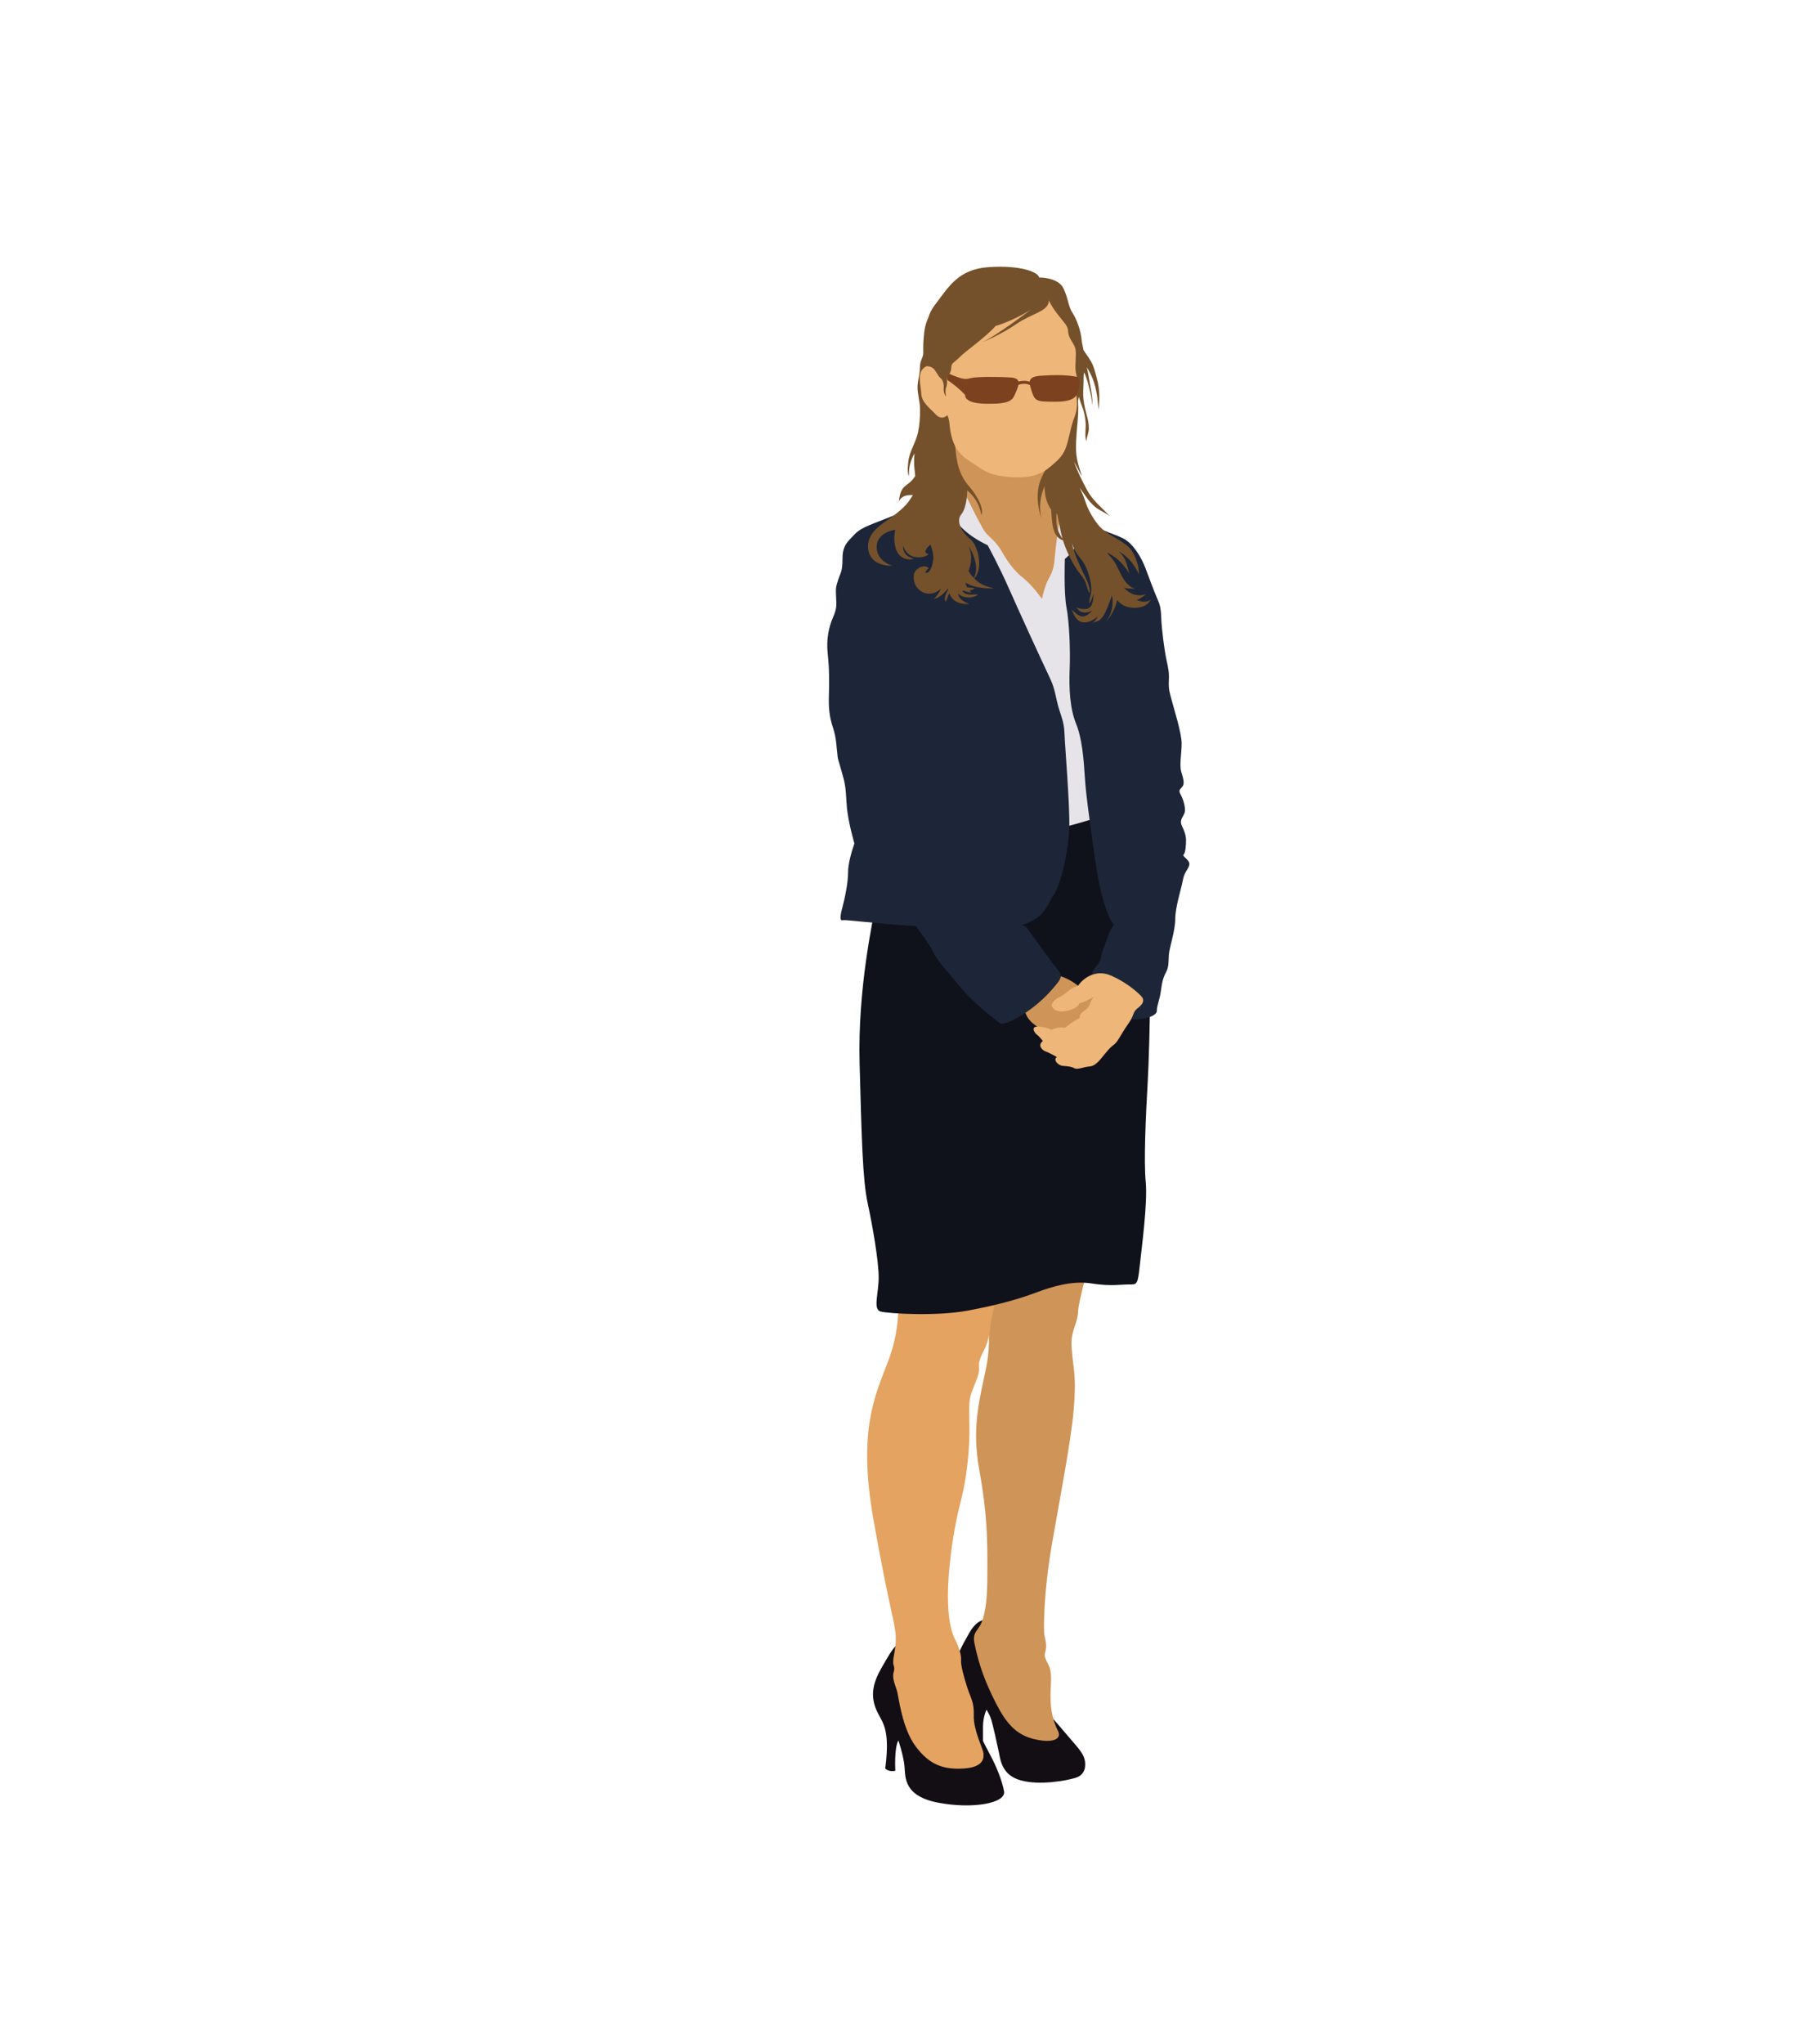 <?xml version="1.0" encoding="utf-8"?>
<!-- Generator: Adobe Illustrator 17.0.0, SVG Export Plug-In . SVG Version: 6.00 Build 0)  -->
<!DOCTYPE svg PUBLIC "-//W3C//DTD SVG 1.1//EN" "http://www.w3.org/Graphics/SVG/1.1/DTD/svg11.dtd">
<svg version="1.1" id="Layer_1" xmlns="http://www.w3.org/2000/svg" xmlns:xlink="http://www.w3.org/1999/xlink" x="0px" y="0px"
	 width="355px" height="402px" viewBox="0 0 355 402" enable-background="new 0 0 355 402" xml:space="preserve">
<g>
	<g>
		<path fill="#130E14" d="M195.595,318.577c-1.985-0.341-3.451,0.086-4.917,2.676c-1.467,2.588-3.022,5.346-3.022,8.022
			c0,2.674,4.488,12.417,4.575,15.093l1.206,0.261c0,0,0-3.021,0-5.005s0.689-3.362,0.689-3.362s0.602,0.86,0.95,1.984
			c0.347,1.117,1.12,4.654,1.465,6.295c0.344,1.639,0.605,4.572,4.313,5.607c3.709,1.033,8.97,0.084,10.868-0.518
			c1.897-0.604,1.984-2.418,1.725-3.537c-0.259-1.119-1.122-2.159-2.329-3.537c-1.209-1.38-4.57-5.434-5.777-6.553
			c-1.208-1.124-3.279-5.437-5.093-9.146C198.441,323.151,195.595,318.577,195.595,318.577z"/>
		<path fill="#130E14" d="M179.465,323.062c-2.085-1.042-3.364,0.431-4.917,3.108c-1.553,2.674-3.45,5.432-2.5,8.971
			c0.948,3.535,3.362,3.362,2.157,12.676c0,0,0.687,0.776,1.983,0.434c0,0-0.26-4.486,0.603-5.952c0,0,1.035,3.105,1.209,5.175
			c0.171,2.066-0.174,5.78,6.64,7.071c6.812,1.296,13.369,0.086,12.939-2.243c-0.431-2.329-1.639-5.089-2.502-6.728
			c-0.866-1.639-4.656-8.796-5.002-10.606C189.728,333.159,180.154,323.407,179.465,323.062z"/>
		<path fill="#CF9457" d="M193.524,252.165c0.432,4.569,1.9,10.267,0.519,16.905c-1.382,6.644-2.85,11.818-1.294,20.269
			c1.551,8.453,1.551,13.885,1.551,18.802c0,4.919-0.089,7.502-0.862,10.181c-0.778,2.672-2.242,2.329-1.639,5.085
			c0.603,2.763,1.38,5.784,3.451,10.093c2.07,4.311,3.966,7.421,7.936,8.456c3.966,1.035,5.864,0.084,5.001-1.555
			c-0.864-1.639-1.464-3.882-1.464-6.728c0-2.847,0.429-4.658-0.431-6.299c-0.865-1.637-0.778-1.725-0.518-2.842
			c0.256-1.124-0.089-1.986-0.26-3.021c-0.171-1.035-0.171-8.195,1.468-17.681c1.639-9.486,3.792-20.441,4.311-26.65
			c0.52-6.206,0-7.677-0.258-10.349c-0.261-2.676-0.261-3.28,0.085-4.744c0.346-1.471,0.949-2.331,1.037-4.229
			c0.084-1.898,1.809-7.505,2.068-10.177C214.482,245.006,193.524,252.165,193.524,252.165z"/>
		<path fill="#E4A360" d="M176.617,252.079c0.262,4.054,0.605,9.225-1.895,15.783c-2.503,6.558-5.952,13.457-2.846,30.965
			c3.103,17.509,4.312,20.441,4.397,23.116c0.086,2.674-0.778,4.485-0.43,5.518c0.345,1.035-0.086,1.21-0.086,2.156
			c0,0.951,0.431,1.809,0.776,3.019c0.346,1.208,0.948,7.16,3.622,10.785c2.674,3.621,5.434,4.658,9.488,4.397
			c4.052-0.259,3.968-2.159,3.882-3.019c-0.086-0.865-1.983-4.57-1.897-7.33c0.084-2.762-0.604-3.448-1.295-5.609
			c-0.69-2.154-1.294-4.399-1.206-5.346c0.085-0.951-0.434-2.674-1.209-4.143c-0.774-1.462-1.898-5.346-1.122-13.715
			c0.781-8.367,2.071-12.329,2.764-15.523c0.689-3.191,1.291-8.365,1.207-12.592c-0.086-4.229-0.173-5.176,0.602-7.162
			c0.778-1.98,1.382-3.189,1.294-4.225c-0.085-1.033,0-1.727,0.864-3.362c0.861-1.639,1.204-3.28,1.379-5.089
			c0.174-1.814,1.727-6.817,1.553-10.953C196.283,245.61,176.617,252.079,176.617,252.079z"/>
		<path fill="#10121B" d="M172.52,176.955c-0.793,4.149-3.756,17.586-3.361,32.202c0.393,14.62,0.592,22.919,1.582,27.459
			c0.986,4.537,2.171,11.457,2.171,14.616c0,3.165-1.185,6.326,0.395,6.721c1.582,0.392,10.866,0.982,17.186-0.197
			c6.324-1.188,10.274-2.373,13.434-3.559c3.158-1.185,7.113-2.371,10.866-1.778c3.753,0.593,5.727,0.197,7.31,0.197
			c1.579,0,1.778,0.199,2.17-3.557c0.396-3.754,1.584-12.444,1.188-16.593c-0.396-4.147,0-12.842,0.396-19.756
			c0.394-6.914,0.988-31.009-0.199-41.086c-1.186-10.077-3.751-22.719-3.751-22.719l-47.016,6.912L172.52,176.955z"/>
		<path fill="#CF9457" d="M187.193,78.978c0,0,0,6.22,0.238,10.466c0.234,4.253-1.023,5.512,2.281,11.649
			c3.307,6.142,5.983,12.282,10.783,16.611c4.802,4.326,5.119,6.136,6.69,1.964c1.577-4.171,3.15-11.961,2.912-16.369
			c-0.236-4.408-0.866-6.374-1.414-11.019c-0.552-4.643-0.71-4.959-0.394-8.734c0.314-3.776,2.675-5.746-4.804-4.959
			C196.01,79.373,187.193,78.978,187.193,78.978z"/>
		<path fill="#E6E3E9" d="M188.77,94.798c0,0,2.829,5.828,3.696,7.401c0.868,1.575,1.025,2.048,1.653,2.754
			c0.631,0.703,1.97,1.655,2.99,3.464c1.023,1.807,2.365,3.776,4.173,5.193c1.809,1.418,3.779,4.174,3.779,4.174
			s0.155-1.104,0.784-2.836c0.633-1.734,1.497-2.046,1.735-5.43c0.234-3.384,1.575-11.181,1.575-11.181l3.774,8.659
			c0,0,2.836,3.7,3.779,11.335c0.942,7.637,0.629,2.442,1.888,16.058c1.262,13.614,2.363,24.792,0.238,25.495
			c-2.125,0.712-16.923,5.516-17.238,3.232c-0.314-2.285,1.024-3.784-3.54-16.608c-4.565-12.828-5.197-22.353-9.841-29.91
			c-4.641-7.553-6.215-8.809-5.584-13.063C183.26,99.284,188.77,94.798,188.77,94.798z"/>
		<path fill="#CF9457" d="M200.495,197.039c0.71,1.02,0.946,1.02,1.261,2.044c0.314,1.022,0.946,1.891,2.36,2.835
			c1.418,0.94,5.824,8.575,9.051,5.746c3.228-2.835,5.35-7.087,5.432-8.737c0.077-1.654-1.652-3.388-3.699-3.857
			c-2.049-0.478-2.281-0.867-3.147-1.497c-0.865-0.628-3.542-2.36-4.959-1.416C205.376,193.099,200.495,197.039,200.495,197.039z"/>
		<path fill="#1D2638" d="M207.185,176.254c1.732-2.437,3.071-9.206,3.227-13.457c0.158-4.251-0.864-16.133-0.942-18.652
			c-0.081-2.519-0.946-3.778-1.495-6.299c-0.553-2.513-0.709-3.145-1.733-5.271c-1.025-2.123-5.588-12.041-7.634-16.686
			c-2.045-4.643-4.252-8.655-4.252-8.655c-3.974-1.895-5.923-4.032-6.876-5.717c-0.307-2.67-0.599-4.594-0.599-4.594
			s-5.666,2.283-10.466,4.251c-4.8,1.964-6.849,2.437-8.261,3.935c-1.419,1.493-2.364,2.201-2.364,4.797
			c0,2.597-0.394,2.678-0.867,4.176c-0.472,1.493-0.472,1.573-0.395,3.304c0.081,1.729,0.161,2.28-0.629,4.092
			c-0.785,1.814-1.336,4.251-1.017,7.087c0.311,2.831,0.311,5.505,0.232,8.104c-0.078,2.594,0.079,4.249,0.785,6.377
			c0.71,2.121,0.71,4.012,0.866,5.116c0.158,1.099-0.156,0.155,0.711,3.068c0.864,2.915,0.943,3.625,1.1,6.534
			c0.159,2.911,0.866,5.512,1.416,7.633c0.044,0.17,0.092,0.323,0.14,0.476c-0.664,1.953-1.24,4.123-1.24,5.587
			c0,2.362-0.71,5.428-1.181,7.239c-0.471,1.809-0.394,2.437,0.158,2.283c0.448-0.133,4,0.42,14.397,1.174
			c1.492,2.028,2.699,3.76,3.155,4.649c1.494,2.913,2.361,3.384,5.353,7.08c2.99,3.703,7.397,6.848,7.947,7.321
			c0.552,0.469,2.833-0.473,5.353-2.203c2.518-1.73,4.331-3.621,5.43-4.957c1.106-1.338,1.731-1.966,0.71-3.227
			c-1.025-1.258-4.49-6.06-5.353-7.244c-0.865-1.179-0.787-1.179-1.652-1.65c-0.023-0.013-0.04-0.022-0.059-0.031
			C205.769,180.485,206.071,177.829,207.185,176.254z"/>
		<path fill="#1D2638" d="M232.921,168.071c0.394-0.394,0.473-1.964,0.473-2.831c0-0.869-0.314-1.809-0.786-2.754
			c-0.473-0.944-0.082-1.495,0.393-2.365c0.472-0.865-0.079-2.754-0.629-3.773c-0.551-1.028-0.159-1.028,0.314-1.657
			c0.473-0.626,0.158-1.573-0.234-2.911c-0.397-1.338,0.075-3.543,0.075-5.589c0-2.046-1.573-7.005-1.965-8.502
			c-0.394-1.493-0.63-2.121-0.553-3.776c0.08-1.654-0.077-2.362-0.469-4.171c-0.395-1.809-0.947-5.983-1.024-8.186
			c-0.076-2.205-0.315-2.754-0.868-4.014c-0.55-1.256-1.494-3.855-2.28-5.901c-0.787-2.046-2.361-4.722-4.328-5.744
			c-1.97-1.026-6.139-1.971-8.42-4.406c-0.856-0.918-0.408,0.863,0.585,3.731c-0.02-0.022-0.035-0.038-0.035-0.038
			s-1.965,3.545-3.62,4.722c0,0-0.238,6.613,0.313,9.524c0.551,2.915,0.789,8.268,0.631,12.202c-0.158,3.935,0.077,7.79,1.26,10.701
			c1.181,2.913,1.495,6.848,1.73,10.55c0.239,3.694,0.867,7.867,1.496,12.433c0.54,3.921,1.721,13.532,4.236,16.564
			c-0.048,0.066-0.094,0.133-0.145,0.201c-0.943,1.334-1.179,2.676-1.887,4.326c-0.708,1.654-0.08,2.128-1.813,4.098
			c-1.731,1.96,1.105,7.788,4.646,9.281c3.54,1.495,7.632,0.239,7.632-0.947c0-1.174,0.553-2.119,0.792-3.93
			c0.232-1.814,0.469-2.676,1.02-3.698c0.549-1.024,0.472-1.969,0.549-3.384c0.08-1.42,1.263-4.727,1.263-7.084
			c0-2.362,1.18-5.903,1.494-7.631c0.315-1.736,1.022-1.971,1.259-2.997C234.259,169.095,232.526,168.464,232.921,168.071z"/>
		<path fill="#EEB679" d="M215.37,196.012c0,0-1.966,1.106-2.989,1.34c0,0,0,0.549-1.258,1.097c-1.261,0.559-3.7,0.949-4.173-0.708
			c0,0,0.159-1.02,1.416-1.568c1.26-0.555,2.285-1.816,3.151-2.053c0.865-0.232,0.628-0.391,1.257-1.022
			c0.63-0.628,2.835-2.592,5.982-1.179c3.151,1.416,5.274,3.382,5.902,4.092c0.632,0.71,0.238,1.5-0.705,2.207
			c-0.946,0.708-0.866,1.329-1.34,2.201c-0.47,0.865-0.864,1.254-1.729,2.676c-0.866,1.416-1.023,1.889-1.969,2.597
			c-0.942,0.708-2.203,2.599-2.913,3.227c-0.708,0.63-1.022,0.785-1.888,0.865c-0.865,0.079-2.123,0.63-2.676,0.314
			c-0.548-0.314-1.259-0.394-2.28-0.469c-1.025-0.08-1.97-1.261-1.181-1.734c0,0-1.496-0.867-2.205-1.099
			c-0.708-0.237-1.653-1.263-0.553-2.048c0,0-0.628-0.867-1.179-1.263c-0.548-0.389-1.336-1.807,0.551-1.568
			c1.89,0.232,2.283,0.628,2.283,0.628s1.418-0.708,2.677-0.396c0,0,1.574-1.259,2.913-1.966c0,0-0.158-0.635,0.706-1.256
			c0.868-0.633,1.023-0.792,1.261-1.34C214.663,197.039,214.662,196.645,215.37,196.012z"/>
		<path fill="#74512B" d="M223.684,117.967c0.646-0.164,1.439-0.732,1.817-1.121c-1.561,0.615-3.287-0.026-4.285-1.232
			c0.201,0.042,0.405,0.077,0.612,0.106c0.527,0.062,1.128-0.002,1.627,0.175c-2.253-0.944-2.792-2.873-3.831-4.884
			c-0.379-0.73-0.931-1.338-1.497-1.933c-0.065-0.128-0.128-0.257-0.195-0.385c0.27,0.153,0.542,0.303,0.803,0.465
			c1.613,0.991,2.581,2.185,3.571,3.711c-0.44-1.077-0.513-2.254-1.206-3.311c-0.272-0.42-0.594-0.803-0.949-1.154
			c0.706,0.429,1.426,0.984,1.991,1.568c0.834,0.865,1.482,1.911,1.973,2.977c0.112-1.619-0.849-4.291-2.032-5.381
			c-1.847-1.705-4.524-2.442-6.1-4.503c-1.05-1.373-1.878-2.844-2.421-4.488c-0.301-0.909-0.693-1.783-1.089-2.652
			c1.042,1.44,1.955,3.054,3.43,4.067c0.816,0.562,1.733,0.931,2.509,1.508c-1.605-1.657-3.428-3.09-4.541-5.202
			c-0.966-1.84-1.879-3.605-2.514-5.503c0.241,0.445,0.482,0.885,0.71,1.332c0.244,0.478,0.53,1.102,0.849,1.482
			c-0.593-1.661-1.109-3.265-1.165-5.087c-0.075-2.362,0.284-4.744,0.407-7.1c0.048-0.858,0.035-1.714-0.012-2.564
			c0.051-0.279,0.101-0.557,0.148-0.836c0.174,0.617,0.378,1.228,0.617,1.825c0.428,1.066,0.655,2.238,0.732,3.386
			c0.062,0.982-0.234,2.659,0.136,3.53c0.066-0.84,0.494-1.65,0.491-2.51c-0.005-0.743-0.126-1.515-0.314-2.223
			c-0.48-1.778-0.876-3.302-0.791-5.195c0.048-1.031,0.075-2.053,0.079-3.061c0.044-0.186,0.082-0.363,0.109-0.544
			c0.303,0.683,0.555,1.391,0.74,2.112c0.361,1.442,0.792,2.862,0.805,4.355c0.193-1.035-0.152-2.844-0.376-4.021
			c-0.211-1.137-0.381-2.32-0.662-3.455c0.249,0.407,0.488,0.818,0.707,1.25c1.151,2.265,1.44,4.7,1.592,7.14
			c0.263-2.159,0.264-4.056-0.318-6.189c-0.299-1.104-0.543-2.247-1.101-3.251c-0.441-0.796-1.002-1.517-1.5-2.265
			c-0.008-0.011-0.014-0.022-0.022-0.033c-0.156-0.849-0.327-1.544-0.369-2.013c-0.155-1.809-0.941-4.017-1.807-5.35
			c-0.867-1.338-0.709-2.442-1.733-4.725c-1.022-2.285-4.801-2.203-4.801-2.203c-0.316-1.181-3.856-2.44-9.918-2.046
			c-6.06,0.391-7.948,3.937-10.703,7.555c-0.569,0.752-0.935,1.52-1.162,2.291c-0.165,0.338-0.299,0.668-0.393,0.936
			c-0.465,1.309-0.544,2.696-0.631,4.094c-0.039,0.648-0.02,1.314-0.017,1.966c0.002,0.706-0.287,1.084-0.493,1.73
			c-0.206,0.646-0.142,1.385-0.219,2.048c-0.106,0.909-0.367,1.833-0.408,2.751c-0.068,1.528,0.489,3.048,0.489,4.629
			c0,1.484-0.087,3.039-0.395,4.488c-0.418,1.958-1.646,3.652-1.893,5.62c-0.103,0.845-0.279,2.256,0.089,3.024
			c-0.024-1.281,0.122-2.322,0.61-3.492c0.146-0.352,0.322-0.686,0.509-1.013c-0.056,0.487-0.093,0.978-0.099,1.482
			c-0.011,1.002,0.133,1.991,0.228,2.973c-0.296,0.465-0.641,0.887-1.077,1.267c-0.468,0.407-1.075,0.743-1.418,1.252
			c-0.459,0.688-0.67,1.712-0.707,2.495c0.527-1.165,1.592-1.305,2.725-1.263c-0.025,0.053-0.051,0.108-0.081,0.164
			c-0.27,0.411-0.546,0.821-0.823,1.234c-1.046,1.298-2.478,2.375-3.728,3.271c-1.475,1.066-3.188,2.11-3.875,3.86
			c-0.613,1.564-0.312,3.504,1.125,4.501c0.978,0.681,2.232,0.867,3.391,0.931c-1.004-0.389-2.268-1.088-2.785-2.263
			c-0.673-1.539-0.343-3.039,1.062-4.039c0.656-0.471,1.475-0.657,2.257-0.856c-0.235,1.161-0.251,2.362,0.063,3.534
			c0.469,1.758,1.869,2.619,3.62,2.208c-0.856-0.305-1.596-0.573-1.966-1.495c-0.156-0.385-0.191-0.737-0.143-1.057
			c0.301,0.938,0.902,1.743,1.895,2.079c0.838,0.283,2.557,0.283,3.122-0.557c-1.08,0.15-0.571-0.936-0.145-1.336
			c0.161-0.157,0.327-0.303,0.49-0.445c0.338,0.922,0.612,1.907,0.547,2.889c-0.041,0.666-0.488,2.924-1.563,2.659
			c0.044-0.336,0.379-0.703,0.688-0.869c-0.856-0.984-2.7,0.055-2.906,1.121c-0.332,1.714,0.625,3.338,2.29,3.762
			c1.168,0.299,2.204-0.144,3.041-0.913c-0.366,0.783-0.839,1.486-1.442,2.037c1.12-0.173,2.105-1.19,2.817-2.057
			c0.011,0.055,0.017,0.111,0.029,0.168c-0.373,0.761-0.974,1.871-0.496,2.404c0.292-0.511,0.415-1.102,0.706-1.623
			c0.114,0.31,0.26,0.602,0.453,0.847c0.91,1.172,2.066,1.254,3.439,1.283c-0.946-0.493-1.979-0.834-2.18-2.101
			c0.847,0.995,3.005,1.039,3.933,0.226c-1.087-0.102-2.413,0.363-3.134-0.77c0.15,0.031,0.321,0.046,0.502,0.053
			c0.466,0.183,0.936,0.303,1.353,0.31c-0.159-0.117-0.293-0.243-0.417-0.376c0.427-0.089,0.823-0.243,1.066-0.48
			c-0.576-0.051-1.092-0.097-1.543-0.214c-0.133-0.279-0.237-0.562-0.31-0.869c0.036,0.022,0.07,0.044,0.106,0.066
			c1.659,0.973,3.648,1.048,5.506,1.084c-1.181-0.347-2.278-0.59-3.278-1.42c-0.211-0.179-0.406-0.361-0.593-0.553
			c1.914-2.117,0.65-6.606-0.749-7.712c-1.494-1.179-2.991-3.461-1.809-4.877c1.181-1.418,1.181-4.725,1.181-4.725
			c2.598,2.205,2.755,4.879,2.755,4.879c0.629-1.177-0.712-3.778-2.442-5.744c-1.731-1.969-2.283-4.249-2.519-6.217
			c-0.238-1.971-0.552-5.273-0.786-7.237c0,0,10.985,0.179,18.167-1.63c0.066,0.325,0.143,0.655,0.231,0.987
			c0.051,0.186,0.112,0.369,0.165,0.551c0.095,0.684,0.207,1.371,0.309,2.057c0.207,1.351,0.503,2.661,0.687,4.003
			c-0.265,0.785-0.545,1.566-0.745,2.373c-0.152,0.61-0.265,1.219-0.352,1.831c-0.711,1.225-1.308,2.444-1.523,3.988
			c-0.257,1.854,0.043,3.981,0.696,5.724c-0.623-2.209-0.272-4.395,0.566-6.405c0.011,1.455,0.261,2.9,1.004,4.16
			c0.09,0.159,0.184,0.292,0.28,0.414c0.015,0.124,0.024,0.243,0.038,0.363c0.187,1.933,0.086,5.027,2.308,5.709
			c0.628,2.024,1.602,4.039,2.721,5.726c0.547,0.821,1.259,1.495,1.659,2.429c0.306,0.717,0.465,1.637,0.847,2.265
			c0.241-1.241-0.783-3.079-1.303-4.143c-0.934-1.935-1.694-3.727-2.189-5.682c0.198,0.52,0.417,1.02,0.67,1.504
			c0.499,0.949,1.295,1.661,1.816,2.597c0.732,1.316,1.197,3.059,1.344,4.545c0.109,1.146-0.395,2.163-0.383,3.225
			c0.351-0.449,0.644-1.3,0.853-1.986c-0.007,0.352-0.031,0.701-0.084,1.048c-0.127,0.814-0.328,1.765-1.256,1.968
			c-0.639,0.139-1.606-0.049-2.117-0.305c0.348,0.347,0.609,0.768,1.152,0.929c0.684,0.206,1.391,0.044,2.018-0.279
			c-0.5,0.566-1.251,1.19-1.919,1.146c-0.821-0.051-1.55-0.843-2.115-1.325c0.58,1.325,1.212,2.8,2.999,2.449
			c0.878-0.175,1.543-0.615,2.144-1.157c-0.311,0.624-0.706,1.19-1.192,1.358c0.564-0.257,1.121-0.254,1.627-0.69
			c0.661-0.577,0.984-1.345,1.335-2.128c0.173-0.394,0.415-0.933,0.592-1.502c0.163-0.369,0.294-0.759,0.394-1.159
			c0.462,1.743-0.074,3.848-1.189,5.246c1.138-1.285,1.88-2.731,2.242-4.306c0.725,0.856,1.688,1.382,2.829,1.482
			c1.482,0.133,3.008-0.153,3.764-1.564C225.547,118.555,224.593,118.405,223.684,117.967z M191.053,108.967
			c-0.077-0.564-0.233-1.101-0.436-1.628c2.061,3.504,1.496,5.499,1.023,6.343c-0.406-0.425-0.751-0.885-1.045-1.373
			C190.982,111.247,191.22,110.157,191.053,108.967z M208.444,104.873c-0.584-1.146-0.618-2.557-0.533-3.86
			c0.038,0.018,0.075,0.031,0.112,0.042c0.222,1.088,0.466,2.179,0.678,3.285c0.102,0.524,0.231,1.057,0.385,1.584
			C208.813,105.607,208.606,105.185,208.444,104.873z"/>
		<path fill="#EEB679" d="M211.83,73.786c0.307,1.23-0.472,1.261-0.155,3.066c0.314,1.814,0.469,3.386-0.239,5.198
			c-0.707,1.809-0.786,2.831-1.259,4.563c-0.471,1.732-0.788,2.831-2.596,4.408c-1.811,1.577-3.387,3.07-8.265,2.835
			c-4.879-0.239-5.9-1.495-8.263-2.993c-2.361-1.495-3.7-3.07-4.172-7.084c0,0-0.076-1.413-0.471-2.126c0,0-1.023,1.181-2.284-0.157
			c-1.26-1.336-2.754-2.362-2.832-4.092c-0.079-1.729-1.023-4.328,0.945-5.35c0,0,1.101-0.237,1.808,0.867
			c0.708,1.099,0.708,1.179,1.103,1.493c0.392,0.316,0.63,1.183,0.551,1.889c-0.077,0.71,0.234,1.418,0.472,1.73
			c0,0-0.238-1.259,0-1.809c0.237-0.549,0.237-1.256,0.155-1.65c-0.075-0.394,0.867-1.181,0.867-2.207
			c0-1.02,0.472-0.944,1.733-2.201c0.573-0.575,1.632-1.393,2.823-2.331c1.419-1.13,3.022-2.444,4.181-3.727
			c0,0,3.306-0.946,6.847-3.15c0,0-6.847,5.191-9.523,6.374c0,0,3.699-1.495,6.769-3.623c3.068-2.123,6.377-2.437,6.377-4.643
			c0,0,0.389,1.024,1.73,2.754c1.339,1.732,1.966,2.207,2.046,3.229c0.079,1.02,0.316,1.418,0.946,2.437
			c0.63,1.026,0.63,1.575,0.553,3.232C211.592,72.366,211.592,72.842,211.83,73.786z"/>
		<path fill="#7C411E" d="M210.515,73.906c-1.432-0.173-3.383-0.173-5.845,0c-1.522,0.106-1.984,0.604-2.054,1.172
			c-0.791-0.281-1.618-0.184-2.193-0.038c-0.116-0.427-0.533-0.721-1.486-0.79c-2.351-0.173-6.879-0.173-7.911,0.111
			c-1.03,0.287-1.545,0.173-2.693-0.228c-1.147-0.4-1.492-0.628-1.492-0.628s-0.631,0.628-0.457,1.203c0,0,1.201,0.803,2.12,1.604
			c0.919,0.803,1.433,1.376,1.433,1.376s-0.4,1.666,4.127,1.719c4.529,0.058,5.157-0.573,5.732-2.008
			c0.237-0.584,0.525-1.185,0.628-1.712c0.909-0.356,1.689-0.203,2.235,0.02c0.032,0.148,0.076,0.296,0.117,0.433
			c0.86,2.811,0.803,2.867,4.987,2.867c4.183,0,4.357-1.431,4.643-3.214C212.692,74.021,211.948,74.078,210.515,73.906z"/>
	</g>
</g>
</svg>
